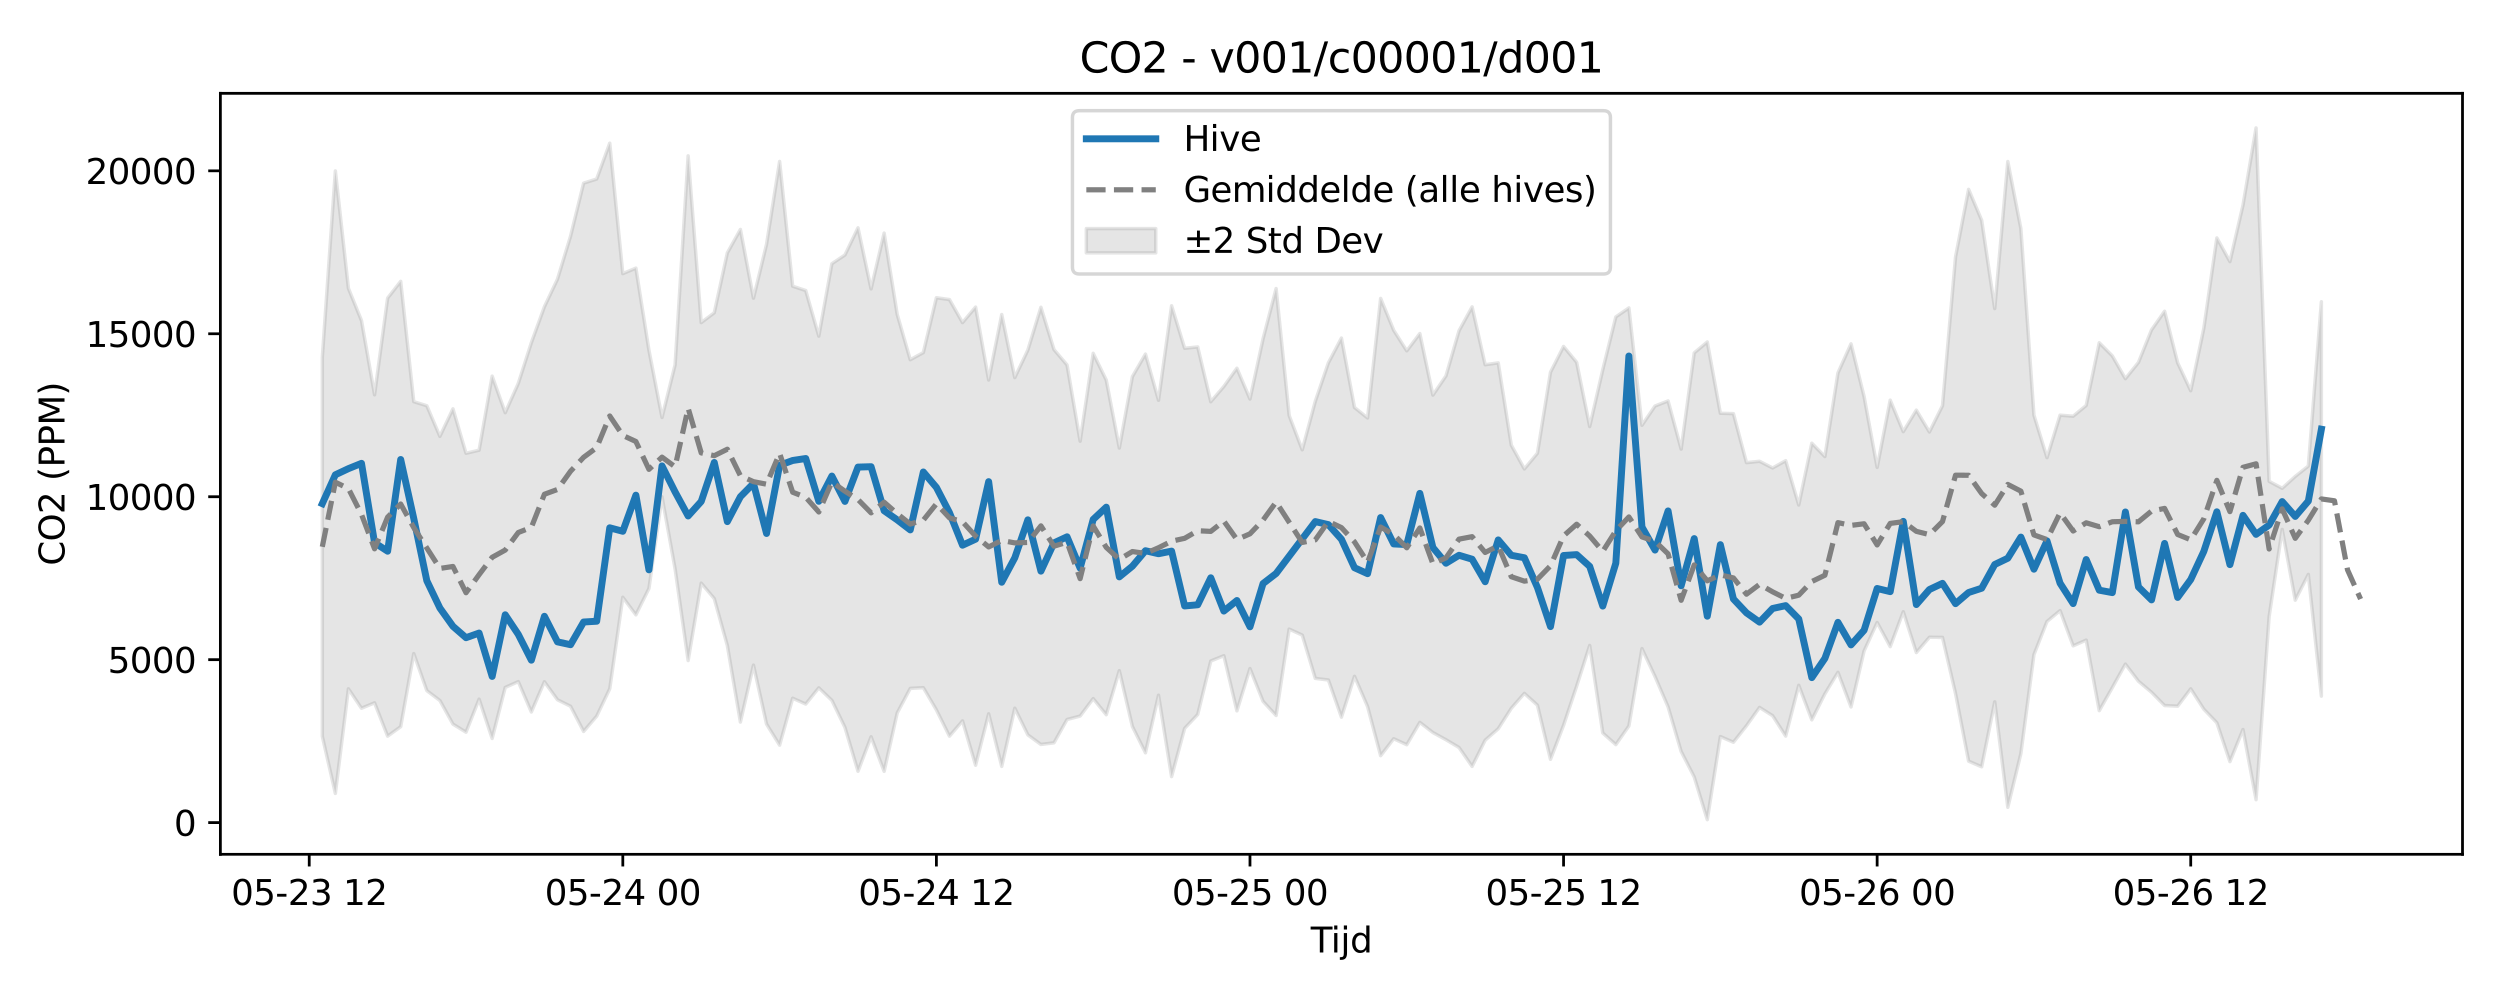 <?xml version="1.0" encoding="utf-8" standalone="no"?>
<!DOCTYPE svg PUBLIC "-//W3C//DTD SVG 1.1//EN"
  "http://www.w3.org/Graphics/SVG/1.1/DTD/svg11.dtd">
<svg xmlns:xlink="http://www.w3.org/1999/xlink" width="720pt" height="288pt" viewBox="0 0 720 288" xmlns="http://www.w3.org/2000/svg" version="1.1">
 <defs>
  <style type="text/css">*{stroke-linejoin: round; stroke-linecap: butt}</style>
 </defs>
 <g id="figure_1">
  <g id="patch_1">
   <path d="M 0 288 
L 720 288 
L 720 0 
L 0 0 
z
" style="fill: #ffffff"/>
  </g>
  <g id="axes_1">
   <g id="patch_2">
    <path d="M 63.47 246.04 
L 709.2 246.04 
L 709.2 26.88 
L 63.47 26.88 
z
" style="fill: #ffffff"/>
   </g>
   <g id="FillBetweenPolyCollection_1">
    <defs>
     <path id="m2d36450eae" d="M 92.821 -185.079 
L 92.821 -75.959 
L 96.584 -59.486 
L 100.347 -89.623 
L 104.11 -84.018 
L 107.873 -85.587 
L 111.636 -75.989 
L 115.399 -78.716 
L 119.162 -99.769 
L 122.925 -89.097 
L 126.688 -86.252 
L 130.451 -79.451 
L 134.214 -77.128 
L 137.977 -86.646 
L 141.74 -75.32 
L 145.503 -90.018 
L 149.266 -91.692 
L 153.029 -82.939 
L 156.792 -91.651 
L 160.555 -86.461 
L 164.318 -84.599 
L 168.081 -77.345 
L 171.844 -81.739 
L 175.607 -89.632 
L 179.37 -115.986 
L 183.133 -110.92 
L 186.896 -118.518 
L 190.659 -144.926 
L 194.422 -124.191 
L 198.185 -97.761 
L 201.948 -120.062 
L 205.711 -115.601 
L 209.474 -102.078 
L 213.237 -80.038 
L 217 -96.441 
L 220.763 -79.465 
L 224.526 -73.389 
L 228.289 -86.907 
L 232.052 -85.23 
L 235.815 -89.901 
L 239.578 -86.297 
L 243.341 -78.518 
L 247.104 -65.874 
L 250.867 -75.801 
L 254.63 -65.845 
L 258.393 -82.658 
L 262.156 -89.741 
L 265.919 -89.949 
L 269.682 -83.546 
L 273.445 -75.983 
L 277.208 -80.384 
L 280.971 -67.61 
L 284.734 -82.421 
L 288.497 -67.273 
L 292.26 -84.042 
L 296.023 -76.355 
L 299.786 -73.593 
L 303.549 -74.068 
L 307.312 -80.785 
L 311.075 -81.765 
L 314.838 -86.803 
L 318.601 -82.158 
L 322.364 -94.852 
L 326.127 -78.767 
L 329.89 -71.197 
L 333.653 -87.785 
L 337.416 -64.334 
L 341.179 -78.233 
L 344.942 -82.218 
L 348.705 -97.63 
L 352.468 -99.153 
L 356.231 -83.278 
L 359.994 -95.453 
L 363.757 -86.013 
L 367.52 -81.934 
L 371.283 -106.818 
L 375.046 -105.091 
L 378.809 -92.616 
L 382.572 -92.169 
L 386.335 -81.452 
L 390.098 -93.22 
L 393.861 -84.517 
L 397.624 -70.357 
L 401.387 -75.244 
L 405.15 -73.518 
L 408.913 -79.952 
L 412.676 -77.027 
L 416.439 -74.959 
L 420.202 -72.713 
L 423.965 -67.268 
L 427.728 -74.823 
L 431.491 -78.122 
L 435.254 -83.999 
L 439.017 -88.312 
L 442.78 -84.907 
L 446.543 -69.321 
L 450.306 -79.116 
L 454.069 -90.372 
L 457.832 -102.108 
L 461.595 -76.895 
L 465.358 -73.546 
L 469.121 -78.922 
L 472.884 -101.211 
L 476.647 -93.155 
L 480.41 -84.427 
L 484.173 -71.583 
L 487.936 -64.232 
L 491.699 -51.922 
L 495.462 -75.877 
L 499.225 -74.23 
L 502.988 -78.981 
L 506.751 -84.261 
L 510.514 -81.881 
L 514.277 -76.004 
L 518.04 -90.632 
L 521.803 -80.676 
L 525.566 -88.156 
L 529.329 -94.372 
L 533.092 -84.393 
L 536.855 -100.509 
L 540.618 -108.717 
L 544.381 -101.761 
L 548.144 -111.822 
L 551.907 -100.062 
L 555.67 -104.466 
L 559.433 -104.424 
L 563.196 -88.262 
L 566.959 -68.783 
L 570.722 -67.159 
L 574.485 -85.879 
L 578.248 -55.49 
L 582.011 -70.963 
L 585.774 -99.455 
L 589.537 -109.019 
L 593.3 -112.147 
L 597.063 -102.001 
L 600.826 -103.649 
L 604.589 -83.324 
L 608.352 -89.969 
L 612.115 -96.734 
L 615.878 -91.802 
L 619.641 -88.619 
L 623.404 -84.802 
L 627.167 -84.621 
L 630.93 -89.616 
L 634.693 -83.756 
L 638.456 -79.841 
L 642.219 -68.648 
L 645.982 -77.904 
L 649.745 -57.687 
L 653.508 -110.406 
L 657.271 -135.53 
L 661.034 -115.142 
L 664.797 -122.575 
L 668.56 -87.506 
L 668.56 -201.1 
L 668.56 -201.1 
L 664.797 -153.776 
L 661.034 -150.794 
L 657.271 -147.369 
L 653.508 -149.376 
L 649.745 -251.158 
L 645.982 -228.921 
L 642.219 -212.655 
L 638.456 -219.477 
L 634.693 -193.408 
L 630.93 -175.469 
L 627.167 -183.516 
L 623.404 -198.36 
L 619.641 -192.999 
L 615.878 -183.628 
L 612.115 -178.939 
L 608.352 -185.508 
L 604.589 -189.29 
L 600.826 -171.221 
L 597.063 -168.132 
L 593.3 -168.428 
L 589.537 -156.187 
L 585.774 -168.435 
L 582.011 -222.148 
L 578.248 -241.485 
L 574.485 -199.131 
L 570.722 -224.558 
L 566.959 -233.47 
L 563.196 -214.023 
L 559.433 -171.155 
L 555.67 -163.593 
L 551.907 -169.887 
L 548.144 -163.686 
L 544.381 -172.759 
L 540.618 -153.39 
L 536.855 -173.8 
L 533.092 -188.979 
L 529.329 -180.596 
L 525.566 -156.508 
L 521.803 -160.362 
L 518.04 -142.552 
L 514.277 -155.323 
L 510.514 -153.227 
L 506.751 -155.154 
L 502.988 -154.76 
L 499.225 -168.88 
L 495.462 -168.98 
L 491.699 -189.519 
L 487.936 -186.368 
L 484.173 -158.653 
L 480.41 -172.54 
L 476.647 -171.067 
L 472.884 -165.524 
L 469.121 -199.318 
L 465.358 -196.735 
L 461.595 -181.514 
L 457.832 -165.161 
L 454.069 -183.67 
L 450.306 -188.222 
L 446.543 -180.794 
L 442.78 -157.469 
L 439.017 -152.947 
L 435.254 -159.807 
L 431.491 -183.494 
L 427.728 -182.957 
L 423.965 -199.618 
L 420.202 -192.747 
L 416.439 -179.736 
L 412.676 -174.206 
L 408.913 -191.94 
L 405.15 -186.961 
L 401.387 -192.887 
L 397.624 -202.063 
L 393.861 -167.62 
L 390.098 -170.649 
L 386.335 -190.649 
L 382.572 -183.495 
L 378.809 -172.432 
L 375.046 -158.451 
L 371.283 -168.326 
L 367.52 -204.902 
L 363.757 -190.403 
L 359.994 -173.07 
L 356.231 -181.951 
L 352.468 -176.696 
L 348.705 -172.292 
L 344.942 -188.078 
L 341.179 -187.699 
L 337.416 -199.945 
L 333.653 -172.722 
L 329.89 -186.025 
L 326.127 -179.536 
L 322.364 -158.952 
L 318.601 -178.549 
L 314.838 -186.25 
L 311.075 -160.937 
L 307.312 -182.894 
L 303.549 -187.328 
L 299.786 -199.51 
L 296.023 -187.192 
L 292.26 -179.252 
L 288.497 -197.418 
L 284.734 -178.545 
L 280.971 -199.56 
L 277.208 -195.094 
L 273.445 -201.73 
L 269.682 -202.251 
L 265.919 -186.451 
L 262.156 -184.402 
L 258.393 -197.47 
L 254.63 -220.872 
L 250.867 -204.8 
L 247.104 -222.395 
L 243.341 -214.562 
L 239.578 -212.049 
L 235.815 -191.194 
L 232.052 -204.334 
L 228.289 -205.571 
L 224.526 -241.503 
L 220.763 -217.634 
L 217 -202.116 
L 213.237 -221.92 
L 209.474 -215.169 
L 205.711 -197.925 
L 201.948 -195.082 
L 198.185 -243.117 
L 194.422 -182.925 
L 190.659 -167.76 
L 186.896 -187.13 
L 183.133 -210.783 
L 179.37 -209.194 
L 175.607 -246.764 
L 171.844 -236.444 
L 168.081 -235.253 
L 164.318 -219.977 
L 160.555 -207.608 
L 156.792 -199.66 
L 153.029 -189.299 
L 149.266 -177.576 
L 145.503 -169.142 
L 141.74 -179.675 
L 137.977 -158.342 
L 134.214 -157.459 
L 130.451 -170.262 
L 126.688 -162.325 
L 122.925 -171.147 
L 119.162 -172.322 
L 115.399 -206.971 
L 111.636 -202.146 
L 107.873 -174.289 
L 104.11 -195.677 
L 100.347 -204.954 
L 96.584 -238.771 
L 92.821 -185.079 
z
" style="stroke: #808080; stroke-opacity: 0.2"/>
    </defs>
    <g clip-path="url(#pb144e92b85)">
     <use xlink:href="#m2d36450eae" x="0" y="288" style="fill: #808080; fill-opacity: 0.2; stroke: #808080; stroke-opacity: 0.2"/>
    </g>
   </g>
   <g id="matplotlib.axis_1">
    <g id="xtick_1">
     <g id="line2d_1">
      <defs>
       <path id="md438bd6854" d="M 0 0 
L 0 3.5 
" style="stroke: #000000; stroke-width: 0.8"/>
      </defs>
      <g>
       <use xlink:href="#md438bd6854" x="89.058" y="246.04" style="stroke: #000000; stroke-width: 0.8"/>
      </g>
     </g>
     <g id="text_1">
      <!-- 05-23 12 -->
      <g transform="translate(66.578 260.638) scale(0.1 -0.1)">
       <defs>
        <path id="DejaVuSans-30" d="M 2034 4250 
Q 1547 4250 1301 3770 
Q 1056 3291 1056 2328 
Q 1056 1369 1301 889 
Q 1547 409 2034 409 
Q 2525 409 2770 889 
Q 3016 1369 3016 2328 
Q 3016 3291 2770 3770 
Q 2525 4250 2034 4250 
z
M 2034 4750 
Q 2819 4750 3233 4129 
Q 3647 3509 3647 2328 
Q 3647 1150 3233 529 
Q 2819 -91 2034 -91 
Q 1250 -91 836 529 
Q 422 1150 422 2328 
Q 422 3509 836 4129 
Q 1250 4750 2034 4750 
z
" transform="scale(0.016)"/>
        <path id="DejaVuSans-35" d="M 691 4666 
L 3169 4666 
L 3169 4134 
L 1269 4134 
L 1269 2991 
Q 1406 3038 1543 3061 
Q 1681 3084 1819 3084 
Q 2600 3084 3056 2656 
Q 3513 2228 3513 1497 
Q 3513 744 3044 326 
Q 2575 -91 1722 -91 
Q 1428 -91 1123 -41 
Q 819 9 494 109 
L 494 744 
Q 775 591 1075 516 
Q 1375 441 1709 441 
Q 2250 441 2565 725 
Q 2881 1009 2881 1497 
Q 2881 1984 2565 2268 
Q 2250 2553 1709 2553 
Q 1456 2553 1204 2497 
Q 953 2441 691 2322 
L 691 4666 
z
" transform="scale(0.016)"/>
        <path id="DejaVuSans-2d" d="M 313 2009 
L 1997 2009 
L 1997 1497 
L 313 1497 
L 313 2009 
z
" transform="scale(0.016)"/>
        <path id="DejaVuSans-32" d="M 1228 531 
L 3431 531 
L 3431 0 
L 469 0 
L 469 531 
Q 828 903 1448 1529 
Q 2069 2156 2228 2338 
Q 2531 2678 2651 2914 
Q 2772 3150 2772 3378 
Q 2772 3750 2511 3984 
Q 2250 4219 1831 4219 
Q 1534 4219 1204 4116 
Q 875 4013 500 3803 
L 500 4441 
Q 881 4594 1212 4672 
Q 1544 4750 1819 4750 
Q 2544 4750 2975 4387 
Q 3406 4025 3406 3419 
Q 3406 3131 3298 2873 
Q 3191 2616 2906 2266 
Q 2828 2175 2409 1742 
Q 1991 1309 1228 531 
z
" transform="scale(0.016)"/>
        <path id="DejaVuSans-33" d="M 2597 2516 
Q 3050 2419 3304 2112 
Q 3559 1806 3559 1356 
Q 3559 666 3084 287 
Q 2609 -91 1734 -91 
Q 1441 -91 1130 -33 
Q 819 25 488 141 
L 488 750 
Q 750 597 1062 519 
Q 1375 441 1716 441 
Q 2309 441 2620 675 
Q 2931 909 2931 1356 
Q 2931 1769 2642 2001 
Q 2353 2234 1838 2234 
L 1294 2234 
L 1294 2753 
L 1863 2753 
Q 2328 2753 2575 2939 
Q 2822 3125 2822 3475 
Q 2822 3834 2567 4026 
Q 2313 4219 1838 4219 
Q 1578 4219 1281 4162 
Q 984 4106 628 3988 
L 628 4550 
Q 988 4650 1302 4700 
Q 1616 4750 1894 4750 
Q 2613 4750 3031 4423 
Q 3450 4097 3450 3541 
Q 3450 3153 3228 2886 
Q 3006 2619 2597 2516 
z
" transform="scale(0.016)"/>
        <path id="DejaVuSans-20" transform="scale(0.016)"/>
        <path id="DejaVuSans-31" d="M 794 531 
L 1825 531 
L 1825 4091 
L 703 3866 
L 703 4441 
L 1819 4666 
L 2450 4666 
L 2450 531 
L 3481 531 
L 3481 0 
L 794 0 
L 794 531 
z
" transform="scale(0.016)"/>
       </defs>
       <use xlink:href="#DejaVuSans-30"/>
       <use xlink:href="#DejaVuSans-35" transform="translate(63.623 0)"/>
       <use xlink:href="#DejaVuSans-2d" transform="translate(127.246 0)"/>
       <use xlink:href="#DejaVuSans-32" transform="translate(163.33 0)"/>
       <use xlink:href="#DejaVuSans-33" transform="translate(226.953 0)"/>
       <use xlink:href="#DejaVuSans-20" transform="translate(290.576 0)"/>
       <use xlink:href="#DejaVuSans-31" transform="translate(322.363 0)"/>
       <use xlink:href="#DejaVuSans-32" transform="translate(385.986 0)"/>
      </g>
     </g>
    </g>
    <g id="xtick_2">
     <g id="line2d_2">
      <g>
       <use xlink:href="#md438bd6854" x="179.37" y="246.04" style="stroke: #000000; stroke-width: 0.8"/>
      </g>
     </g>
     <g id="text_2">
      <!-- 05-24 00 -->
      <g transform="translate(156.89 260.638) scale(0.1 -0.1)">
       <defs>
        <path id="DejaVuSans-34" d="M 2419 4116 
L 825 1625 
L 2419 1625 
L 2419 4116 
z
M 2253 4666 
L 3047 4666 
L 3047 1625 
L 3713 1625 
L 3713 1100 
L 3047 1100 
L 3047 0 
L 2419 0 
L 2419 1100 
L 313 1100 
L 313 1709 
L 2253 4666 
z
" transform="scale(0.016)"/>
       </defs>
       <use xlink:href="#DejaVuSans-30"/>
       <use xlink:href="#DejaVuSans-35" transform="translate(63.623 0)"/>
       <use xlink:href="#DejaVuSans-2d" transform="translate(127.246 0)"/>
       <use xlink:href="#DejaVuSans-32" transform="translate(163.33 0)"/>
       <use xlink:href="#DejaVuSans-34" transform="translate(226.953 0)"/>
       <use xlink:href="#DejaVuSans-20" transform="translate(290.576 0)"/>
       <use xlink:href="#DejaVuSans-30" transform="translate(322.363 0)"/>
       <use xlink:href="#DejaVuSans-30" transform="translate(385.986 0)"/>
      </g>
     </g>
    </g>
    <g id="xtick_3">
     <g id="line2d_3">
      <g>
       <use xlink:href="#md438bd6854" x="269.682" y="246.04" style="stroke: #000000; stroke-width: 0.8"/>
      </g>
     </g>
     <g id="text_3">
      <!-- 05-24 12 -->
      <g transform="translate(247.202 260.638) scale(0.1 -0.1)">
       <use xlink:href="#DejaVuSans-30"/>
       <use xlink:href="#DejaVuSans-35" transform="translate(63.623 0)"/>
       <use xlink:href="#DejaVuSans-2d" transform="translate(127.246 0)"/>
       <use xlink:href="#DejaVuSans-32" transform="translate(163.33 0)"/>
       <use xlink:href="#DejaVuSans-34" transform="translate(226.953 0)"/>
       <use xlink:href="#DejaVuSans-20" transform="translate(290.576 0)"/>
       <use xlink:href="#DejaVuSans-31" transform="translate(322.363 0)"/>
       <use xlink:href="#DejaVuSans-32" transform="translate(385.986 0)"/>
      </g>
     </g>
    </g>
    <g id="xtick_4">
     <g id="line2d_4">
      <g>
       <use xlink:href="#md438bd6854" x="359.994" y="246.04" style="stroke: #000000; stroke-width: 0.8"/>
      </g>
     </g>
     <g id="text_4">
      <!-- 05-25 00 -->
      <g transform="translate(337.514 260.638) scale(0.1 -0.1)">
       <use xlink:href="#DejaVuSans-30"/>
       <use xlink:href="#DejaVuSans-35" transform="translate(63.623 0)"/>
       <use xlink:href="#DejaVuSans-2d" transform="translate(127.246 0)"/>
       <use xlink:href="#DejaVuSans-32" transform="translate(163.33 0)"/>
       <use xlink:href="#DejaVuSans-35" transform="translate(226.953 0)"/>
       <use xlink:href="#DejaVuSans-20" transform="translate(290.576 0)"/>
       <use xlink:href="#DejaVuSans-30" transform="translate(322.363 0)"/>
       <use xlink:href="#DejaVuSans-30" transform="translate(385.986 0)"/>
      </g>
     </g>
    </g>
    <g id="xtick_5">
     <g id="line2d_5">
      <g>
       <use xlink:href="#md438bd6854" x="450.306" y="246.04" style="stroke: #000000; stroke-width: 0.8"/>
      </g>
     </g>
     <g id="text_5">
      <!-- 05-25 12 -->
      <g transform="translate(427.825 260.638) scale(0.1 -0.1)">
       <use xlink:href="#DejaVuSans-30"/>
       <use xlink:href="#DejaVuSans-35" transform="translate(63.623 0)"/>
       <use xlink:href="#DejaVuSans-2d" transform="translate(127.246 0)"/>
       <use xlink:href="#DejaVuSans-32" transform="translate(163.33 0)"/>
       <use xlink:href="#DejaVuSans-35" transform="translate(226.953 0)"/>
       <use xlink:href="#DejaVuSans-20" transform="translate(290.576 0)"/>
       <use xlink:href="#DejaVuSans-31" transform="translate(322.363 0)"/>
       <use xlink:href="#DejaVuSans-32" transform="translate(385.986 0)"/>
      </g>
     </g>
    </g>
    <g id="xtick_6">
     <g id="line2d_6">
      <g>
       <use xlink:href="#md438bd6854" x="540.618" y="246.04" style="stroke: #000000; stroke-width: 0.8"/>
      </g>
     </g>
     <g id="text_6">
      <!-- 05-26 00 -->
      <g transform="translate(518.137 260.638) scale(0.1 -0.1)">
       <defs>
        <path id="DejaVuSans-36" d="M 2113 2584 
Q 1688 2584 1439 2293 
Q 1191 2003 1191 1497 
Q 1191 994 1439 701 
Q 1688 409 2113 409 
Q 2538 409 2786 701 
Q 3034 994 3034 1497 
Q 3034 2003 2786 2293 
Q 2538 2584 2113 2584 
z
M 3366 4563 
L 3366 3988 
Q 3128 4100 2886 4159 
Q 2644 4219 2406 4219 
Q 1781 4219 1451 3797 
Q 1122 3375 1075 2522 
Q 1259 2794 1537 2939 
Q 1816 3084 2150 3084 
Q 2853 3084 3261 2657 
Q 3669 2231 3669 1497 
Q 3669 778 3244 343 
Q 2819 -91 2113 -91 
Q 1303 -91 875 529 
Q 447 1150 447 2328 
Q 447 3434 972 4092 
Q 1497 4750 2381 4750 
Q 2619 4750 2861 4703 
Q 3103 4656 3366 4563 
z
" transform="scale(0.016)"/>
       </defs>
       <use xlink:href="#DejaVuSans-30"/>
       <use xlink:href="#DejaVuSans-35" transform="translate(63.623 0)"/>
       <use xlink:href="#DejaVuSans-2d" transform="translate(127.246 0)"/>
       <use xlink:href="#DejaVuSans-32" transform="translate(163.33 0)"/>
       <use xlink:href="#DejaVuSans-36" transform="translate(226.953 0)"/>
       <use xlink:href="#DejaVuSans-20" transform="translate(290.576 0)"/>
       <use xlink:href="#DejaVuSans-30" transform="translate(322.363 0)"/>
       <use xlink:href="#DejaVuSans-30" transform="translate(385.986 0)"/>
      </g>
     </g>
    </g>
    <g id="xtick_7">
     <g id="line2d_7">
      <g>
       <use xlink:href="#md438bd6854" x="630.93" y="246.04" style="stroke: #000000; stroke-width: 0.8"/>
      </g>
     </g>
     <g id="text_7">
      <!-- 05-26 12 -->
      <g transform="translate(608.449 260.638) scale(0.1 -0.1)">
       <use xlink:href="#DejaVuSans-30"/>
       <use xlink:href="#DejaVuSans-35" transform="translate(63.623 0)"/>
       <use xlink:href="#DejaVuSans-2d" transform="translate(127.246 0)"/>
       <use xlink:href="#DejaVuSans-32" transform="translate(163.33 0)"/>
       <use xlink:href="#DejaVuSans-36" transform="translate(226.953 0)"/>
       <use xlink:href="#DejaVuSans-20" transform="translate(290.576 0)"/>
       <use xlink:href="#DejaVuSans-31" transform="translate(322.363 0)"/>
       <use xlink:href="#DejaVuSans-32" transform="translate(385.986 0)"/>
      </g>
     </g>
    </g>
    <g id="text_8">
     <!-- Tijd -->
     <g transform="translate(377.485 274.317) scale(0.1 -0.1)">
      <defs>
       <path id="DejaVuSans-54" d="M -19 4666 
L 3928 4666 
L 3928 4134 
L 2272 4134 
L 2272 0 
L 1638 0 
L 1638 4134 
L -19 4134 
L -19 4666 
z
" transform="scale(0.016)"/>
       <path id="DejaVuSans-69" d="M 603 3500 
L 1178 3500 
L 1178 0 
L 603 0 
L 603 3500 
z
M 603 4863 
L 1178 4863 
L 1178 4134 
L 603 4134 
L 603 4863 
z
" transform="scale(0.016)"/>
       <path id="DejaVuSans-6a" d="M 603 3500 
L 1178 3500 
L 1178 -63 
Q 1178 -731 923 -1031 
Q 669 -1331 103 -1331 
L -116 -1331 
L -116 -844 
L 38 -844 
Q 366 -844 484 -692 
Q 603 -541 603 -63 
L 603 3500 
z
M 603 4863 
L 1178 4863 
L 1178 4134 
L 603 4134 
L 603 4863 
z
" transform="scale(0.016)"/>
       <path id="DejaVuSans-64" d="M 2906 2969 
L 2906 4863 
L 3481 4863 
L 3481 0 
L 2906 0 
L 2906 525 
Q 2725 213 2448 61 
Q 2172 -91 1784 -91 
Q 1150 -91 751 415 
Q 353 922 353 1747 
Q 353 2572 751 3078 
Q 1150 3584 1784 3584 
Q 2172 3584 2448 3432 
Q 2725 3281 2906 2969 
z
M 947 1747 
Q 947 1113 1208 752 
Q 1469 391 1925 391 
Q 2381 391 2643 752 
Q 2906 1113 2906 1747 
Q 2906 2381 2643 2742 
Q 2381 3103 1925 3103 
Q 1469 3103 1208 2742 
Q 947 2381 947 1747 
z
" transform="scale(0.016)"/>
      </defs>
      <use xlink:href="#DejaVuSans-54"/>
      <use xlink:href="#DejaVuSans-69" transform="translate(57.959 0)"/>
      <use xlink:href="#DejaVuSans-6a" transform="translate(85.742 0)"/>
      <use xlink:href="#DejaVuSans-64" transform="translate(113.525 0)"/>
     </g>
    </g>
   </g>
   <g id="matplotlib.axis_2">
    <g id="ytick_1">
     <g id="line2d_8">
      <defs>
       <path id="m1a6d15d246" d="M 0 0 
L -3.5 0 
" style="stroke: #000000; stroke-width: 0.8"/>
      </defs>
      <g>
       <use xlink:href="#m1a6d15d246" x="63.47" y="236.911" style="stroke: #000000; stroke-width: 0.8"/>
      </g>
     </g>
     <g id="text_9">
      <!-- 0 -->
      <g transform="translate(50.108 240.711) scale(0.1 -0.1)">
       <use xlink:href="#DejaVuSans-30"/>
      </g>
     </g>
    </g>
    <g id="ytick_2">
     <g id="line2d_9">
      <g>
       <use xlink:href="#m1a6d15d246" x="63.47" y="189.983" style="stroke: #000000; stroke-width: 0.8"/>
      </g>
     </g>
     <g id="text_10">
      <!-- 5000 -->
      <g transform="translate(31.02 193.782) scale(0.1 -0.1)">
       <use xlink:href="#DejaVuSans-35"/>
       <use xlink:href="#DejaVuSans-30" transform="translate(63.623 0)"/>
       <use xlink:href="#DejaVuSans-30" transform="translate(127.246 0)"/>
       <use xlink:href="#DejaVuSans-30" transform="translate(190.869 0)"/>
      </g>
     </g>
    </g>
    <g id="ytick_3">
     <g id="line2d_10">
      <g>
       <use xlink:href="#m1a6d15d246" x="63.47" y="143.054" style="stroke: #000000; stroke-width: 0.8"/>
      </g>
     </g>
     <g id="text_11">
      <!-- 10000 -->
      <g transform="translate(24.657 146.853) scale(0.1 -0.1)">
       <use xlink:href="#DejaVuSans-31"/>
       <use xlink:href="#DejaVuSans-30" transform="translate(63.623 0)"/>
       <use xlink:href="#DejaVuSans-30" transform="translate(127.246 0)"/>
       <use xlink:href="#DejaVuSans-30" transform="translate(190.869 0)"/>
       <use xlink:href="#DejaVuSans-30" transform="translate(254.492 0)"/>
      </g>
     </g>
    </g>
    <g id="ytick_4">
     <g id="line2d_11">
      <g>
       <use xlink:href="#m1a6d15d246" x="63.47" y="96.126" style="stroke: #000000; stroke-width: 0.8"/>
      </g>
     </g>
     <g id="text_12">
      <!-- 15000 -->
      <g transform="translate(24.657 99.925) scale(0.1 -0.1)">
       <use xlink:href="#DejaVuSans-31"/>
       <use xlink:href="#DejaVuSans-35" transform="translate(63.623 0)"/>
       <use xlink:href="#DejaVuSans-30" transform="translate(127.246 0)"/>
       <use xlink:href="#DejaVuSans-30" transform="translate(190.869 0)"/>
       <use xlink:href="#DejaVuSans-30" transform="translate(254.492 0)"/>
      </g>
     </g>
    </g>
    <g id="ytick_5">
     <g id="line2d_12">
      <g>
       <use xlink:href="#m1a6d15d246" x="63.47" y="49.197" style="stroke: #000000; stroke-width: 0.8"/>
      </g>
     </g>
     <g id="text_13">
      <!-- 20000 -->
      <g transform="translate(24.657 52.996) scale(0.1 -0.1)">
       <use xlink:href="#DejaVuSans-32"/>
       <use xlink:href="#DejaVuSans-30" transform="translate(63.623 0)"/>
       <use xlink:href="#DejaVuSans-30" transform="translate(127.246 0)"/>
       <use xlink:href="#DejaVuSans-30" transform="translate(190.869 0)"/>
       <use xlink:href="#DejaVuSans-30" transform="translate(254.492 0)"/>
      </g>
     </g>
    </g>
    <g id="text_14">
     <!-- CO2 (PPM) -->
     <g transform="translate(18.578 162.903) rotate(-90) scale(0.1 -0.1)">
      <defs>
       <path id="DejaVuSans-43" d="M 4122 4306 
L 4122 3641 
Q 3803 3938 3442 4084 
Q 3081 4231 2675 4231 
Q 1875 4231 1450 3742 
Q 1025 3253 1025 2328 
Q 1025 1406 1450 917 
Q 1875 428 2675 428 
Q 3081 428 3442 575 
Q 3803 722 4122 1019 
L 4122 359 
Q 3791 134 3420 21 
Q 3050 -91 2638 -91 
Q 1578 -91 968 557 
Q 359 1206 359 2328 
Q 359 3453 968 4101 
Q 1578 4750 2638 4750 
Q 3056 4750 3426 4639 
Q 3797 4528 4122 4306 
z
" transform="scale(0.016)"/>
       <path id="DejaVuSans-4f" d="M 2522 4238 
Q 1834 4238 1429 3725 
Q 1025 3213 1025 2328 
Q 1025 1447 1429 934 
Q 1834 422 2522 422 
Q 3209 422 3611 934 
Q 4013 1447 4013 2328 
Q 4013 3213 3611 3725 
Q 3209 4238 2522 4238 
z
M 2522 4750 
Q 3503 4750 4090 4092 
Q 4678 3434 4678 2328 
Q 4678 1225 4090 567 
Q 3503 -91 2522 -91 
Q 1538 -91 948 565 
Q 359 1222 359 2328 
Q 359 3434 948 4092 
Q 1538 4750 2522 4750 
z
" transform="scale(0.016)"/>
       <path id="DejaVuSans-28" d="M 1984 4856 
Q 1566 4138 1362 3434 
Q 1159 2731 1159 2009 
Q 1159 1288 1364 580 
Q 1569 -128 1984 -844 
L 1484 -844 
Q 1016 -109 783 600 
Q 550 1309 550 2009 
Q 550 2706 781 3412 
Q 1013 4119 1484 4856 
L 1984 4856 
z
" transform="scale(0.016)"/>
       <path id="DejaVuSans-50" d="M 1259 4147 
L 1259 2394 
L 2053 2394 
Q 2494 2394 2734 2622 
Q 2975 2850 2975 3272 
Q 2975 3691 2734 3919 
Q 2494 4147 2053 4147 
L 1259 4147 
z
M 628 4666 
L 2053 4666 
Q 2838 4666 3239 4311 
Q 3641 3956 3641 3272 
Q 3641 2581 3239 2228 
Q 2838 1875 2053 1875 
L 1259 1875 
L 1259 0 
L 628 0 
L 628 4666 
z
" transform="scale(0.016)"/>
       <path id="DejaVuSans-4d" d="M 628 4666 
L 1569 4666 
L 2759 1491 
L 3956 4666 
L 4897 4666 
L 4897 0 
L 4281 0 
L 4281 4097 
L 3078 897 
L 2444 897 
L 1241 4097 
L 1241 0 
L 628 0 
L 628 4666 
z
" transform="scale(0.016)"/>
       <path id="DejaVuSans-29" d="M 513 4856 
L 1013 4856 
Q 1481 4119 1714 3412 
Q 1947 2706 1947 2009 
Q 1947 1309 1714 600 
Q 1481 -109 1013 -844 
L 513 -844 
Q 928 -128 1133 580 
Q 1338 1288 1338 2009 
Q 1338 2731 1133 3434 
Q 928 4138 513 4856 
z
" transform="scale(0.016)"/>
      </defs>
      <use xlink:href="#DejaVuSans-43"/>
      <use xlink:href="#DejaVuSans-4f" transform="translate(69.824 0)"/>
      <use xlink:href="#DejaVuSans-32" transform="translate(148.535 0)"/>
      <use xlink:href="#DejaVuSans-20" transform="translate(212.158 0)"/>
      <use xlink:href="#DejaVuSans-28" transform="translate(243.945 0)"/>
      <use xlink:href="#DejaVuSans-50" transform="translate(282.959 0)"/>
      <use xlink:href="#DejaVuSans-50" transform="translate(343.262 0)"/>
      <use xlink:href="#DejaVuSans-4d" transform="translate(403.564 0)"/>
      <use xlink:href="#DejaVuSans-29" transform="translate(489.844 0)"/>
     </g>
    </g>
   </g>
   <g id="line2d_13">
    <path d="M 92.821 145.047 
L 96.584 136.738 
L 100.347 134.968 
L 104.11 133.443 
L 107.873 156.307 
L 111.636 158.747 
L 115.399 132.339 
L 119.162 149.311 
L 122.925 167.257 
L 126.688 175.113 
L 130.451 180.378 
L 134.214 183.657 
L 137.977 182.321 
L 141.74 194.81 
L 145.503 177.059 
L 149.266 182.703 
L 153.029 190.13 
L 156.792 177.497 
L 160.555 184.858 
L 164.318 185.675 
L 168.081 179.139 
L 171.844 178.917 
L 175.607 152.008 
L 179.37 153.009 
L 183.133 142.616 
L 186.896 164.106 
L 190.659 134.182 
L 194.422 141.665 
L 198.185 148.598 
L 201.948 144.429 
L 205.711 133.196 
L 209.474 150.222 
L 213.237 143.051 
L 217 139.234 
L 220.763 153.641 
L 224.526 134.006 
L 228.289 132.62 
L 232.052 132.051 
L 235.815 144.371 
L 239.578 137.11 
L 243.341 144.403 
L 247.104 134.523 
L 250.867 134.41 
L 254.63 147.093 
L 258.393 149.718 
L 262.156 152.606 
L 265.919 135.934 
L 269.682 140.373 
L 273.445 147.638 
L 277.208 157.02 
L 280.971 155.279 
L 284.734 138.718 
L 288.497 167.682 
L 292.26 160.646 
L 296.023 149.715 
L 299.786 164.488 
L 303.549 156.348 
L 307.312 154.602 
L 311.075 163.625 
L 314.838 149.596 
L 318.601 146.07 
L 322.364 166.137 
L 326.127 163.065 
L 329.89 158.61 
L 333.653 159.476 
L 337.416 158.722 
L 341.179 174.518 
L 344.942 174.177 
L 348.705 166.406 
L 352.468 175.986 
L 356.231 172.951 
L 359.994 180.519 
L 363.757 168.067 
L 367.52 165.164 
L 378.809 150.216 
L 382.572 151.095 
L 386.335 155.306 
L 390.098 163.509 
L 393.861 165.217 
L 397.624 149.064 
L 401.387 156.654 
L 405.15 156.836 
L 408.913 142.097 
L 412.676 157.705 
L 416.439 162.21 
L 420.202 159.92 
L 423.965 161.05 
L 427.728 167.535 
L 431.491 155.5 
L 435.254 159.92 
L 439.017 160.637 
L 442.78 169.197 
L 446.543 180.459 
L 450.306 159.986 
L 454.069 159.73 
L 457.832 163.121 
L 461.595 174.55 
L 465.358 162.185 
L 469.121 102.539 
L 472.884 151.778 
L 476.647 158.416 
L 480.41 147.153 
L 484.173 168.702 
L 487.936 155.121 
L 491.699 177.462 
L 495.462 156.867 
L 499.225 172.51 
L 502.988 176.505 
L 506.751 179.174 
L 510.514 175.241 
L 514.277 174.421 
L 518.04 178.263 
L 521.803 195.151 
L 525.566 189.617 
L 529.329 179.236 
L 533.092 185.722 
L 536.855 181.517 
L 540.618 169.484 
L 544.381 170.392 
L 548.144 150.156 
L 551.907 174.108 
L 555.67 169.785 
L 559.433 168.005 
L 563.196 173.853 
L 566.959 170.642 
L 570.722 169.409 
L 574.485 162.577 
L 578.248 160.768 
L 582.011 154.689 
L 585.774 163.925 
L 589.537 155.778 
L 593.3 167.961 
L 597.063 173.83 
L 600.826 161.153 
L 604.589 169.976 
L 608.352 170.673 
L 612.115 147.453 
L 615.878 169.043 
L 619.641 172.763 
L 623.404 156.51 
L 627.167 172.059 
L 630.93 166.91 
L 634.693 158.816 
L 638.456 147.403 
L 642.219 162.611 
L 645.982 148.423 
L 649.745 153.892 
L 653.508 151.22 
L 657.271 144.457 
L 661.034 148.729 
L 664.797 144.309 
L 668.56 123.616 
L 668.56 123.616 
" clip-path="url(#pb144e92b85)" style="fill: none; stroke: #1f77b4; stroke-width: 2; stroke-linecap: square"/>
   </g>
   <g id="line2d_14">
    <path d="M 92.821 157.481 
L 96.584 138.871 
L 100.347 140.712 
L 104.11 148.153 
L 107.873 158.062 
L 111.636 148.933 
L 115.399 145.156 
L 119.162 151.954 
L 126.688 163.712 
L 130.451 163.144 
L 134.214 170.707 
L 137.977 165.506 
L 141.74 160.502 
L 145.503 158.42 
L 149.266 153.366 
L 153.029 151.881 
L 156.792 142.345 
L 160.555 140.965 
L 164.318 135.712 
L 168.081 131.701 
L 171.844 128.908 
L 175.607 119.802 
L 179.37 125.41 
L 183.133 127.149 
L 186.896 135.176 
L 190.659 131.657 
L 194.422 134.442 
L 198.185 117.561 
L 201.948 130.428 
L 205.711 131.237 
L 209.474 129.376 
L 213.237 137.021 
L 217 138.721 
L 220.763 139.45 
L 224.526 130.554 
L 228.289 141.761 
L 232.052 143.218 
L 235.815 147.453 
L 239.578 138.827 
L 243.341 141.46 
L 247.104 143.866 
L 250.867 147.699 
L 254.63 144.641 
L 258.393 147.936 
L 262.156 150.928 
L 265.919 149.8 
L 269.682 145.102 
L 273.445 149.144 
L 277.208 150.261 
L 280.971 154.415 
L 284.734 157.517 
L 288.497 155.654 
L 292.26 156.353 
L 296.023 156.227 
L 299.786 151.449 
L 303.549 157.302 
L 307.312 156.16 
L 311.075 166.649 
L 314.838 151.474 
L 318.601 157.647 
L 322.364 161.098 
L 326.127 158.848 
L 329.89 159.389 
L 333.653 157.747 
L 337.416 155.861 
L 341.179 155.034 
L 344.942 152.852 
L 348.705 153.039 
L 352.468 150.075 
L 356.231 155.386 
L 359.994 153.738 
L 363.757 149.792 
L 367.52 144.582 
L 375.046 156.229 
L 378.809 155.476 
L 382.572 150.168 
L 386.335 151.95 
L 390.098 156.065 
L 393.861 161.932 
L 397.624 151.79 
L 401.387 153.935 
L 405.15 157.76 
L 408.913 152.054 
L 412.676 162.383 
L 416.439 160.652 
L 420.202 155.27 
L 423.965 154.557 
L 427.728 159.11 
L 431.491 157.192 
L 435.254 166.097 
L 439.017 167.371 
L 442.78 166.812 
L 446.543 162.943 
L 450.306 154.331 
L 454.069 150.979 
L 457.832 154.366 
L 461.595 158.796 
L 465.358 152.859 
L 469.121 148.88 
L 472.884 154.633 
L 476.647 155.889 
L 480.41 159.516 
L 484.173 172.882 
L 487.936 162.7 
L 491.699 167.28 
L 495.462 165.572 
L 499.225 166.445 
L 502.988 171.13 
L 506.751 168.292 
L 510.514 170.446 
L 514.277 172.336 
L 518.04 171.408 
L 521.803 167.481 
L 525.566 165.668 
L 529.329 150.516 
L 533.092 151.314 
L 536.855 150.845 
L 540.618 156.946 
L 544.381 150.74 
L 548.144 150.246 
L 551.907 153.026 
L 555.67 153.97 
L 559.433 150.211 
L 563.196 136.858 
L 566.959 136.873 
L 570.722 142.142 
L 574.485 145.495 
L 578.248 139.512 
L 582.011 141.445 
L 585.774 154.055 
L 589.537 155.397 
L 593.3 147.713 
L 597.063 152.933 
L 600.826 150.565 
L 604.589 151.693 
L 608.352 150.262 
L 612.115 150.163 
L 615.878 150.285 
L 619.641 147.191 
L 623.404 146.419 
L 627.167 153.931 
L 630.93 155.457 
L 634.693 149.418 
L 638.456 138.341 
L 642.219 147.348 
L 645.982 134.588 
L 649.745 133.577 
L 653.508 158.109 
L 657.271 146.55 
L 661.034 155.032 
L 664.797 149.824 
L 668.56 143.697 
L 672.323 144.227 
L 676.086 164.116 
L 679.849 172.522 
L 679.849 172.522 
" clip-path="url(#pb144e92b85)" style="fill: none; stroke-dasharray: 5.55,2.4; stroke-dashoffset: 0; stroke: #808080; stroke-width: 1.5"/>
   </g>
   <g id="patch_3">
    <path d="M 63.47 246.04 
L 63.47 26.88 
" style="fill: none; stroke: #000000; stroke-width: 0.8; stroke-linejoin: miter; stroke-linecap: square"/>
   </g>
   <g id="patch_4">
    <path d="M 709.2 246.04 
L 709.2 26.88 
" style="fill: none; stroke: #000000; stroke-width: 0.8; stroke-linejoin: miter; stroke-linecap: square"/>
   </g>
   <g id="patch_5">
    <path d="M 63.47 246.04 
L 709.2 246.04 
" style="fill: none; stroke: #000000; stroke-width: 0.8; stroke-linejoin: miter; stroke-linecap: square"/>
   </g>
   <g id="patch_6">
    <path d="M 63.47 26.88 
L 709.2 26.88 
" style="fill: none; stroke: #000000; stroke-width: 0.8; stroke-linejoin: miter; stroke-linecap: square"/>
   </g>
   <g id="text_15">
    <!-- CO2 - v001/c00001/d001 -->
    <g transform="translate(310.932 20.88) scale(0.12 -0.12)">
     <defs>
      <path id="DejaVuSans-76" d="M 191 3500 
L 800 3500 
L 1894 563 
L 2988 3500 
L 3597 3500 
L 2284 0 
L 1503 0 
L 191 3500 
z
" transform="scale(0.016)"/>
      <path id="DejaVuSans-2f" d="M 1625 4666 
L 2156 4666 
L 531 -594 
L 0 -594 
L 1625 4666 
z
" transform="scale(0.016)"/>
      <path id="DejaVuSans-63" d="M 3122 3366 
L 3122 2828 
Q 2878 2963 2633 3030 
Q 2388 3097 2138 3097 
Q 1578 3097 1268 2742 
Q 959 2388 959 1747 
Q 959 1106 1268 751 
Q 1578 397 2138 397 
Q 2388 397 2633 464 
Q 2878 531 3122 666 
L 3122 134 
Q 2881 22 2623 -34 
Q 2366 -91 2075 -91 
Q 1284 -91 818 406 
Q 353 903 353 1747 
Q 353 2603 823 3093 
Q 1294 3584 2113 3584 
Q 2378 3584 2631 3529 
Q 2884 3475 3122 3366 
z
" transform="scale(0.016)"/>
     </defs>
     <use xlink:href="#DejaVuSans-43"/>
     <use xlink:href="#DejaVuSans-4f" transform="translate(69.824 0)"/>
     <use xlink:href="#DejaVuSans-32" transform="translate(148.535 0)"/>
     <use xlink:href="#DejaVuSans-20" transform="translate(212.158 0)"/>
     <use xlink:href="#DejaVuSans-2d" transform="translate(243.945 0)"/>
     <use xlink:href="#DejaVuSans-20" transform="translate(280.029 0)"/>
     <use xlink:href="#DejaVuSans-76" transform="translate(311.816 0)"/>
     <use xlink:href="#DejaVuSans-30" transform="translate(370.996 0)"/>
     <use xlink:href="#DejaVuSans-30" transform="translate(434.619 0)"/>
     <use xlink:href="#DejaVuSans-31" transform="translate(498.242 0)"/>
     <use xlink:href="#DejaVuSans-2f" transform="translate(561.865 0)"/>
     <use xlink:href="#DejaVuSans-63" transform="translate(595.557 0)"/>
     <use xlink:href="#DejaVuSans-30" transform="translate(650.537 0)"/>
     <use xlink:href="#DejaVuSans-30" transform="translate(714.16 0)"/>
     <use xlink:href="#DejaVuSans-30" transform="translate(777.783 0)"/>
     <use xlink:href="#DejaVuSans-30" transform="translate(841.406 0)"/>
     <use xlink:href="#DejaVuSans-31" transform="translate(905.029 0)"/>
     <use xlink:href="#DejaVuSans-2f" transform="translate(968.652 0)"/>
     <use xlink:href="#DejaVuSans-64" transform="translate(1002.344 0)"/>
     <use xlink:href="#DejaVuSans-30" transform="translate(1065.82 0)"/>
     <use xlink:href="#DejaVuSans-30" transform="translate(1129.443 0)"/>
     <use xlink:href="#DejaVuSans-31" transform="translate(1193.066 0)"/>
    </g>
   </g>
   <g id="legend_1">
    <g id="patch_7">
     <path d="M 310.863 78.914 
L 461.807 78.914 
Q 463.807 78.914 463.807 76.914 
L 463.807 33.88 
Q 463.807 31.88 461.807 31.88 
L 310.863 31.88 
Q 308.863 31.88 308.863 33.88 
L 308.863 76.914 
Q 308.863 78.914 310.863 78.914 
z
" style="fill: #ffffff; opacity: 0.8; stroke: #cccccc; stroke-linejoin: miter"/>
    </g>
    <g id="line2d_15">
     <path d="M 312.863 39.978 
L 322.863 39.978 
L 332.863 39.978 
" style="fill: none; stroke: #1f77b4; stroke-width: 2; stroke-linecap: square"/>
    </g>
    <g id="text_16">
     <!-- Hive -->
     <g transform="translate(340.863 43.478) scale(0.1 -0.1)">
      <defs>
       <path id="DejaVuSans-48" d="M 628 4666 
L 1259 4666 
L 1259 2753 
L 3553 2753 
L 3553 4666 
L 4184 4666 
L 4184 0 
L 3553 0 
L 3553 2222 
L 1259 2222 
L 1259 0 
L 628 0 
L 628 4666 
z
" transform="scale(0.016)"/>
       <path id="DejaVuSans-65" d="M 3597 1894 
L 3597 1613 
L 953 1613 
Q 991 1019 1311 708 
Q 1631 397 2203 397 
Q 2534 397 2845 478 
Q 3156 559 3463 722 
L 3463 178 
Q 3153 47 2828 -22 
Q 2503 -91 2169 -91 
Q 1331 -91 842 396 
Q 353 884 353 1716 
Q 353 2575 817 3079 
Q 1281 3584 2069 3584 
Q 2775 3584 3186 3129 
Q 3597 2675 3597 1894 
z
M 3022 2063 
Q 3016 2534 2758 2815 
Q 2500 3097 2075 3097 
Q 1594 3097 1305 2825 
Q 1016 2553 972 2059 
L 3022 2063 
z
" transform="scale(0.016)"/>
      </defs>
      <use xlink:href="#DejaVuSans-48"/>
      <use xlink:href="#DejaVuSans-69" transform="translate(75.195 0)"/>
      <use xlink:href="#DejaVuSans-76" transform="translate(102.979 0)"/>
      <use xlink:href="#DejaVuSans-65" transform="translate(162.158 0)"/>
     </g>
    </g>
    <g id="line2d_16">
     <path d="M 312.863 54.657 
L 322.863 54.657 
L 332.863 54.657 
" style="fill: none; stroke-dasharray: 5.55,2.4; stroke-dashoffset: 0; stroke: #808080; stroke-width: 1.5"/>
    </g>
    <g id="text_17">
     <!-- Gemiddelde (alle hives) -->
     <g transform="translate(340.863 58.157) scale(0.1 -0.1)">
      <defs>
       <path id="DejaVuSans-47" d="M 3809 666 
L 3809 1919 
L 2778 1919 
L 2778 2438 
L 4434 2438 
L 4434 434 
Q 4069 175 3628 42 
Q 3188 -91 2688 -91 
Q 1594 -91 976 548 
Q 359 1188 359 2328 
Q 359 3472 976 4111 
Q 1594 4750 2688 4750 
Q 3144 4750 3555 4637 
Q 3966 4525 4313 4306 
L 4313 3634 
Q 3963 3931 3569 4081 
Q 3175 4231 2741 4231 
Q 1884 4231 1454 3753 
Q 1025 3275 1025 2328 
Q 1025 1384 1454 906 
Q 1884 428 2741 428 
Q 3075 428 3337 486 
Q 3600 544 3809 666 
z
" transform="scale(0.016)"/>
       <path id="DejaVuSans-6d" d="M 3328 2828 
Q 3544 3216 3844 3400 
Q 4144 3584 4550 3584 
Q 5097 3584 5394 3201 
Q 5691 2819 5691 2113 
L 5691 0 
L 5113 0 
L 5113 2094 
Q 5113 2597 4934 2840 
Q 4756 3084 4391 3084 
Q 3944 3084 3684 2787 
Q 3425 2491 3425 1978 
L 3425 0 
L 2847 0 
L 2847 2094 
Q 2847 2600 2669 2842 
Q 2491 3084 2119 3084 
Q 1678 3084 1418 2786 
Q 1159 2488 1159 1978 
L 1159 0 
L 581 0 
L 581 3500 
L 1159 3500 
L 1159 2956 
Q 1356 3278 1631 3431 
Q 1906 3584 2284 3584 
Q 2666 3584 2933 3390 
Q 3200 3197 3328 2828 
z
" transform="scale(0.016)"/>
       <path id="DejaVuSans-6c" d="M 603 4863 
L 1178 4863 
L 1178 0 
L 603 0 
L 603 4863 
z
" transform="scale(0.016)"/>
       <path id="DejaVuSans-61" d="M 2194 1759 
Q 1497 1759 1228 1600 
Q 959 1441 959 1056 
Q 959 750 1161 570 
Q 1363 391 1709 391 
Q 2188 391 2477 730 
Q 2766 1069 2766 1631 
L 2766 1759 
L 2194 1759 
z
M 3341 1997 
L 3341 0 
L 2766 0 
L 2766 531 
Q 2569 213 2275 61 
Q 1981 -91 1556 -91 
Q 1019 -91 701 211 
Q 384 513 384 1019 
Q 384 1609 779 1909 
Q 1175 2209 1959 2209 
L 2766 2209 
L 2766 2266 
Q 2766 2663 2505 2880 
Q 2244 3097 1772 3097 
Q 1472 3097 1187 3025 
Q 903 2953 641 2809 
L 641 3341 
Q 956 3463 1253 3523 
Q 1550 3584 1831 3584 
Q 2591 3584 2966 3190 
Q 3341 2797 3341 1997 
z
" transform="scale(0.016)"/>
       <path id="DejaVuSans-68" d="M 3513 2113 
L 3513 0 
L 2938 0 
L 2938 2094 
Q 2938 2591 2744 2837 
Q 2550 3084 2163 3084 
Q 1697 3084 1428 2787 
Q 1159 2491 1159 1978 
L 1159 0 
L 581 0 
L 581 4863 
L 1159 4863 
L 1159 2956 
Q 1366 3272 1645 3428 
Q 1925 3584 2291 3584 
Q 2894 3584 3203 3211 
Q 3513 2838 3513 2113 
z
" transform="scale(0.016)"/>
       <path id="DejaVuSans-73" d="M 2834 3397 
L 2834 2853 
Q 2591 2978 2328 3040 
Q 2066 3103 1784 3103 
Q 1356 3103 1142 2972 
Q 928 2841 928 2578 
Q 928 2378 1081 2264 
Q 1234 2150 1697 2047 
L 1894 2003 
Q 2506 1872 2764 1633 
Q 3022 1394 3022 966 
Q 3022 478 2636 193 
Q 2250 -91 1575 -91 
Q 1294 -91 989 -36 
Q 684 19 347 128 
L 347 722 
Q 666 556 975 473 
Q 1284 391 1588 391 
Q 1994 391 2212 530 
Q 2431 669 2431 922 
Q 2431 1156 2273 1281 
Q 2116 1406 1581 1522 
L 1381 1569 
Q 847 1681 609 1914 
Q 372 2147 372 2553 
Q 372 3047 722 3315 
Q 1072 3584 1716 3584 
Q 2034 3584 2315 3537 
Q 2597 3491 2834 3397 
z
" transform="scale(0.016)"/>
      </defs>
      <use xlink:href="#DejaVuSans-47"/>
      <use xlink:href="#DejaVuSans-65" transform="translate(77.49 0)"/>
      <use xlink:href="#DejaVuSans-6d" transform="translate(139.014 0)"/>
      <use xlink:href="#DejaVuSans-69" transform="translate(236.426 0)"/>
      <use xlink:href="#DejaVuSans-64" transform="translate(264.209 0)"/>
      <use xlink:href="#DejaVuSans-64" transform="translate(327.686 0)"/>
      <use xlink:href="#DejaVuSans-65" transform="translate(391.162 0)"/>
      <use xlink:href="#DejaVuSans-6c" transform="translate(452.686 0)"/>
      <use xlink:href="#DejaVuSans-64" transform="translate(480.469 0)"/>
      <use xlink:href="#DejaVuSans-65" transform="translate(543.945 0)"/>
      <use xlink:href="#DejaVuSans-20" transform="translate(605.469 0)"/>
      <use xlink:href="#DejaVuSans-28" transform="translate(637.256 0)"/>
      <use xlink:href="#DejaVuSans-61" transform="translate(676.27 0)"/>
      <use xlink:href="#DejaVuSans-6c" transform="translate(737.549 0)"/>
      <use xlink:href="#DejaVuSans-6c" transform="translate(765.332 0)"/>
      <use xlink:href="#DejaVuSans-65" transform="translate(793.115 0)"/>
      <use xlink:href="#DejaVuSans-20" transform="translate(854.639 0)"/>
      <use xlink:href="#DejaVuSans-68" transform="translate(886.426 0)"/>
      <use xlink:href="#DejaVuSans-69" transform="translate(949.805 0)"/>
      <use xlink:href="#DejaVuSans-76" transform="translate(977.588 0)"/>
      <use xlink:href="#DejaVuSans-65" transform="translate(1036.768 0)"/>
      <use xlink:href="#DejaVuSans-73" transform="translate(1098.291 0)"/>
      <use xlink:href="#DejaVuSans-29" transform="translate(1150.391 0)"/>
     </g>
    </g>
    <g id="patch_8">
     <path d="M 312.863 72.835 
L 332.863 72.835 
L 332.863 65.835 
L 312.863 65.835 
z
" style="fill: #808080; fill-opacity: 0.2; stroke: #808080; stroke-opacity: 0.2; stroke-linejoin: miter"/>
    </g>
    <g id="text_18">
     <!-- ±2 Std Dev -->
     <g transform="translate(340.863 72.835) scale(0.1 -0.1)">
      <defs>
       <path id="DejaVuSans-b1" d="M 2944 4013 
L 2944 2803 
L 4684 2803 
L 4684 2272 
L 2944 2272 
L 2944 1063 
L 2419 1063 
L 2419 2272 
L 678 2272 
L 678 2803 
L 2419 2803 
L 2419 4013 
L 2944 4013 
z
M 678 531 
L 4684 531 
L 4684 0 
L 678 0 
L 678 531 
z
" transform="scale(0.016)"/>
       <path id="DejaVuSans-53" d="M 3425 4513 
L 3425 3897 
Q 3066 4069 2747 4153 
Q 2428 4238 2131 4238 
Q 1616 4238 1336 4038 
Q 1056 3838 1056 3469 
Q 1056 3159 1242 3001 
Q 1428 2844 1947 2747 
L 2328 2669 
Q 3034 2534 3370 2195 
Q 3706 1856 3706 1288 
Q 3706 609 3251 259 
Q 2797 -91 1919 -91 
Q 1588 -91 1214 -16 
Q 841 59 441 206 
L 441 856 
Q 825 641 1194 531 
Q 1563 422 1919 422 
Q 2459 422 2753 634 
Q 3047 847 3047 1241 
Q 3047 1584 2836 1778 
Q 2625 1972 2144 2069 
L 1759 2144 
Q 1053 2284 737 2584 
Q 422 2884 422 3419 
Q 422 4038 858 4394 
Q 1294 4750 2059 4750 
Q 2388 4750 2728 4690 
Q 3069 4631 3425 4513 
z
" transform="scale(0.016)"/>
       <path id="DejaVuSans-74" d="M 1172 4494 
L 1172 3500 
L 2356 3500 
L 2356 3053 
L 1172 3053 
L 1172 1153 
Q 1172 725 1289 603 
Q 1406 481 1766 481 
L 2356 481 
L 2356 0 
L 1766 0 
Q 1100 0 847 248 
Q 594 497 594 1153 
L 594 3053 
L 172 3053 
L 172 3500 
L 594 3500 
L 594 4494 
L 1172 4494 
z
" transform="scale(0.016)"/>
       <path id="DejaVuSans-44" d="M 1259 4147 
L 1259 519 
L 2022 519 
Q 2988 519 3436 956 
Q 3884 1394 3884 2338 
Q 3884 3275 3436 3711 
Q 2988 4147 2022 4147 
L 1259 4147 
z
M 628 4666 
L 1925 4666 
Q 3281 4666 3915 4102 
Q 4550 3538 4550 2338 
Q 4550 1131 3912 565 
Q 3275 0 1925 0 
L 628 0 
L 628 4666 
z
" transform="scale(0.016)"/>
      </defs>
      <use xlink:href="#DejaVuSans-b1"/>
      <use xlink:href="#DejaVuSans-32" transform="translate(83.789 0)"/>
      <use xlink:href="#DejaVuSans-20" transform="translate(147.412 0)"/>
      <use xlink:href="#DejaVuSans-53" transform="translate(179.199 0)"/>
      <use xlink:href="#DejaVuSans-74" transform="translate(242.676 0)"/>
      <use xlink:href="#DejaVuSans-64" transform="translate(281.885 0)"/>
      <use xlink:href="#DejaVuSans-20" transform="translate(345.361 0)"/>
      <use xlink:href="#DejaVuSans-44" transform="translate(377.148 0)"/>
      <use xlink:href="#DejaVuSans-65" transform="translate(454.15 0)"/>
      <use xlink:href="#DejaVuSans-76" transform="translate(515.674 0)"/>
     </g>
    </g>
   </g>
  </g>
 </g>
 <defs>
  <clipPath id="pb144e92b85">
   <rect x="63.47" y="26.88" width="645.73" height="219.16"/>
  </clipPath>
 </defs>
</svg>
